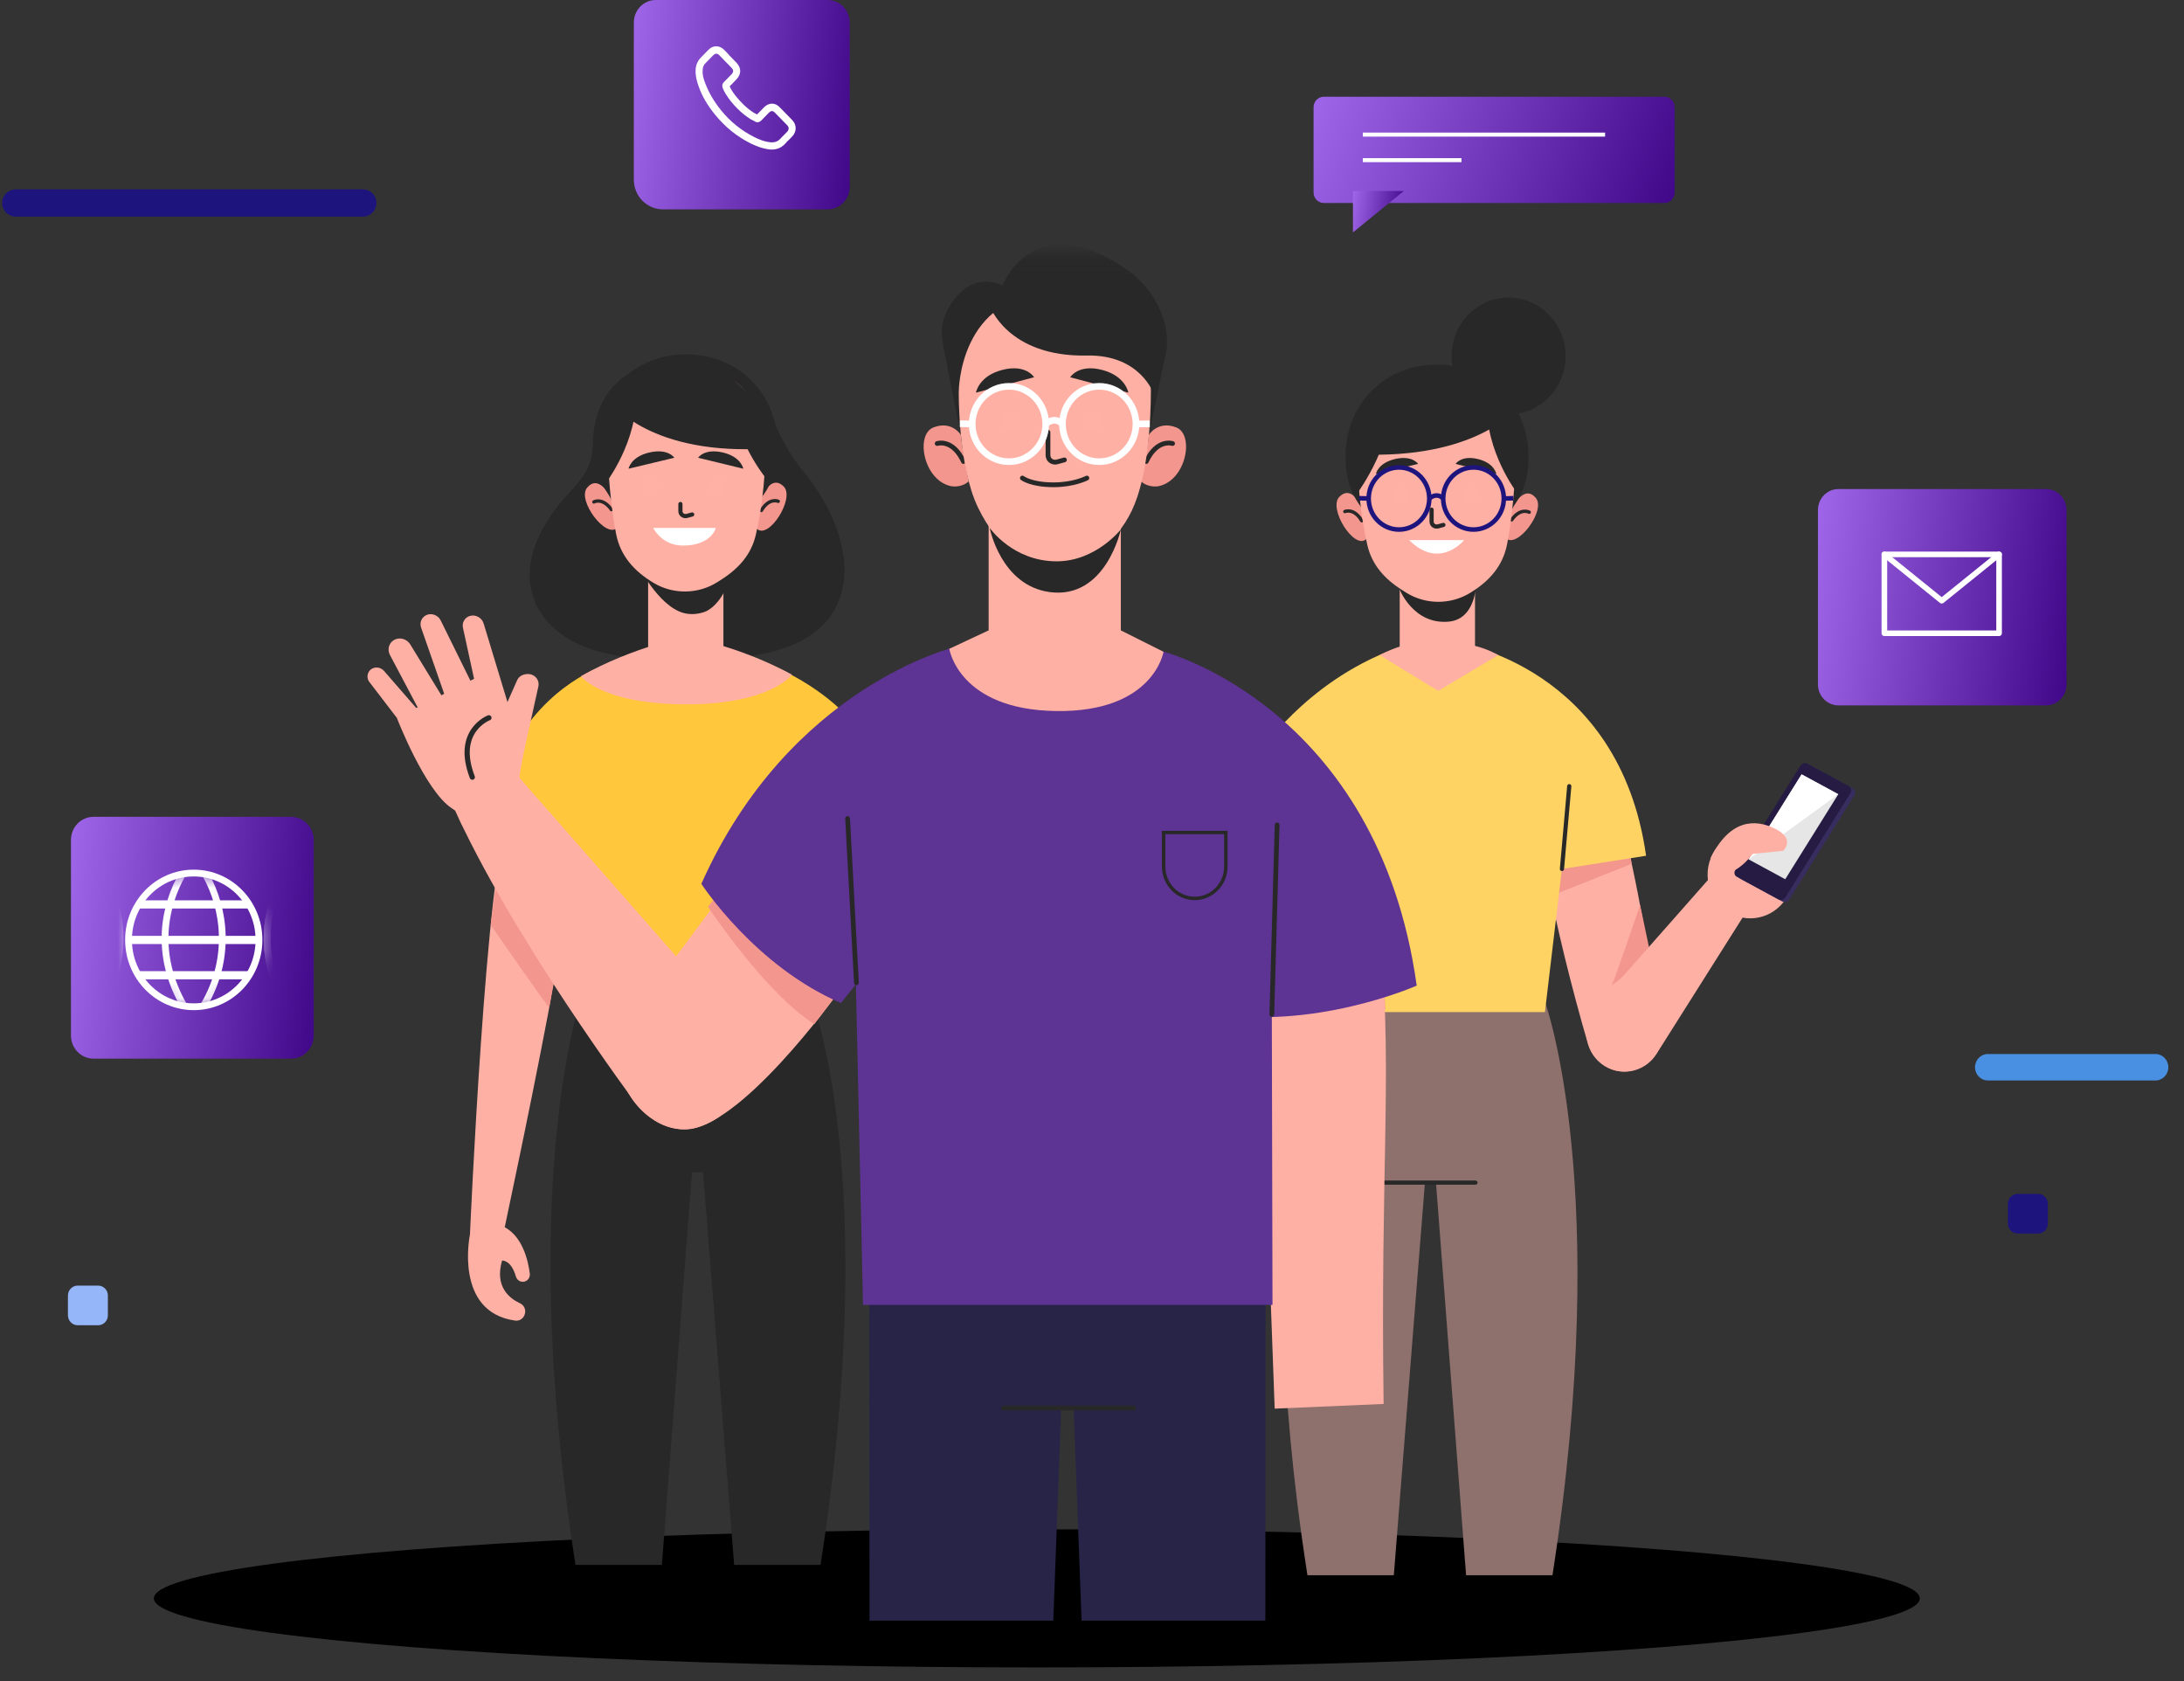 <svg width="139" height="107" viewBox="0 0 139 107" fill="none" xmlns="http://www.w3.org/2000/svg">
<rect x="0" y="0" width="139" height="107" fill="#333333" stroke="none"/>
<ellipse cx="65.989" cy="101.716" rx="56.196" ry="4.395" fill="black"/>
<path d="M117.007 44.889H130.219C130.939 44.889 131.524 44.291 131.524 43.553V32.457C131.524 31.719 130.939 31.121 130.219 31.121H117.007C116.287 31.121 115.703 31.719 115.703 32.457V43.553C115.703 44.291 116.287 44.889 117.007 44.889Z" fill="url(#paint0_linear_2020_146551)"/>
<path d="M127.231 40.298H121.046H119.93V35.281H127.231V36.535V40.298Z" stroke="white" stroke-width="0.357" stroke-linecap="round" stroke-linejoin="round"/>
<path d="M119.93 35.281L123.58 38.229L127.23 35.281" stroke="white" stroke-width="0.357" stroke-linecap="round" stroke-linejoin="round"/>
<path d="M18.527 67.369H5.954C5.159 67.369 4.516 66.71 4.516 65.896V53.454C4.516 52.64 5.159 51.98 5.954 51.98H18.527C19.321 51.98 19.965 52.64 19.965 53.454V65.896C19.965 66.71 19.321 67.369 18.527 67.369Z" fill="url(#paint1_linear_2020_146551)"/>
<path d="M16.483 59.812C16.483 62.162 14.624 64.067 12.331 64.067C10.038 64.067 8.18 62.162 8.18 59.812C8.18 57.463 10.038 55.559 12.331 55.559C14.624 55.559 16.483 57.463 16.483 59.812Z" stroke="white" stroke-width="0.433" stroke-miterlimit="10"/>
<path d="M8.828 57.555H15.855" stroke="white" stroke-width="0.52" stroke-miterlimit="10"/>
<path d="M8.18 59.816H16.441" stroke="white" stroke-width="0.52" stroke-miterlimit="10"/>
<path d="M8.809 62.062H15.85" stroke="white" stroke-width="0.52" stroke-miterlimit="10"/>
<mask id="mask0_2020_146551" style="mask-type:alpha" maskUnits="userSpaceOnUse" x="8" y="55" width="9" height="10">
<path d="M16.478 59.813C16.478 62.161 14.619 64.066 12.328 64.066C10.034 64.066 8.176 62.161 8.176 59.813C8.176 57.463 10.034 55.559 12.328 55.559C14.619 55.559 16.478 57.463 16.478 59.813Z" fill="#FF0000"/>
</mask>
<g mask="url(#mask0_2020_146551)">
<path d="M18.116 55.625C17 57.561 16.255 60.676 18.239 64.07" stroke="white" stroke-width="0.433" stroke-miterlimit="10"/>
<path d="M18.116 55.625C17 57.561 16.255 60.676 18.239 64.07" stroke="white" stroke-width="0.433" stroke-miterlimit="10"/>
<path d="M11.616 55.625C10.501 57.561 9.755 60.676 11.739 64.07" stroke="white" stroke-width="0.433" stroke-miterlimit="10"/>
</g>
<mask id="mask1_2020_146551" style="mask-type:alpha" maskUnits="userSpaceOnUse" x="8" y="55" width="9" height="10">
<path d="M16.478 59.813C16.478 62.161 14.619 64.066 12.328 64.066C10.034 64.066 8.176 62.161 8.176 59.813C8.176 57.463 10.034 55.559 12.328 55.559C14.619 55.559 16.478 57.463 16.478 59.813Z" fill="#FF0000"/>
</mask>
<g mask="url(#mask1_2020_146551)">
<path d="M13.086 55.66C14.314 57.825 14.72 61.015 12.973 63.972" stroke="white" stroke-width="0.431" stroke-miterlimit="10"/>
<path d="M6.578 55.66C7.806 57.825 8.212 61.015 6.465 63.972" stroke="white" stroke-width="0.431" stroke-miterlimit="10"/>
</g>
<path d="M137.181 68.758H126.521C126.067 68.758 125.699 68.381 125.699 67.916C125.699 67.451 126.067 67.074 126.521 67.074H137.181C137.634 67.074 138.002 67.451 138.002 67.916C138.002 68.381 137.634 68.758 137.181 68.758Z" fill="#4A90E2"/>
<path d="M129.715 78.5H128.413C128.07 78.5 127.793 78.215 127.793 77.864V76.611C127.793 76.261 128.07 75.977 128.413 75.977H129.715C130.057 75.977 130.335 76.261 130.335 76.611V77.864C130.335 78.215 130.057 78.5 129.715 78.5Z" fill="#1E147E"/>
<path d="M6.246 84.335H4.944C4.602 84.335 4.324 84.051 4.324 83.701V82.448C4.324 82.097 4.602 81.812 4.944 81.812H6.246C6.589 81.812 6.866 82.097 6.866 82.448V83.701C6.866 84.051 6.589 84.335 6.246 84.335Z" fill="#96B6FA"/>
<path d="M105.931 12.916H84.254C83.894 12.916 83.602 12.617 83.602 12.248V6.824C83.602 6.455 83.894 6.156 84.254 6.156H105.931C106.292 6.156 106.584 6.455 106.584 6.824V12.248C106.584 12.617 106.292 12.916 105.931 12.916Z" fill="url(#paint2_linear_2020_146551)"/>
<path d="M86.738 8.566H102.155H86.738Z" fill="url(#paint3_linear_2020_146551)"/>
<path d="M86.738 8.566H102.155" stroke="white" stroke-width="0.256" stroke-miterlimit="10"/>
<path d="M86.738 10.191H93.017H86.738Z" fill="url(#paint4_linear_2020_146551)"/>
<path d="M86.738 10.191H93.017" stroke="white" stroke-width="0.256" stroke-miterlimit="10"/>
<path d="M86.109 12.156V14.791L89.343 12.156H86.109Z" fill="url(#paint5_linear_2020_146551)"/>
<path d="M52.679 13.321H42.185C41.166 13.321 40.34 12.475 40.34 11.43V1.434C40.34 0.642 40.966 0 41.739 0H52.679C53.452 0 54.078 0.642 54.078 1.434V11.888C54.078 12.68 53.452 13.321 52.679 13.321Z" fill="url(#paint6_linear_2020_146551)"/>
<path d="M50.42 7.64L49.638 6.839C49.498 6.681 49.317 6.595 49.135 6.595C48.953 6.595 48.772 6.681 48.632 6.824L48.185 7.282L48.101 7.239C48.045 7.211 48.004 7.197 47.962 7.168C47.542 6.896 47.165 6.538 46.802 6.08C46.635 5.865 46.509 5.665 46.439 5.493C46.551 5.393 46.649 5.278 46.746 5.178C46.788 5.135 46.83 5.092 46.872 5.05C47.026 4.892 47.109 4.706 47.109 4.52C47.109 4.334 47.026 4.148 46.872 3.99L46.481 3.589C46.439 3.547 46.397 3.503 46.355 3.446C46.272 3.36 46.174 3.26 46.09 3.174C45.95 3.031 45.769 2.945 45.587 2.945C45.405 2.945 45.237 3.017 45.084 3.174L44.595 3.675C44.414 3.861 44.302 4.105 44.274 4.377C44.246 4.806 44.358 5.207 44.455 5.465C44.679 6.123 45.028 6.71 45.545 7.34C46.173 8.098 46.914 8.7 47.78 9.129C48.101 9.286 48.548 9.472 49.037 9.515H49.135C49.47 9.515 49.75 9.387 49.973 9.143L49.987 9.129C50.057 9.043 50.141 8.957 50.239 8.871C50.294 8.814 50.364 8.742 50.42 8.685C50.713 8.37 50.713 7.941 50.42 7.64ZM50.099 8.384C50.043 8.442 49.987 8.499 49.931 8.556C49.833 8.642 49.75 8.742 49.652 8.843C49.512 8.986 49.358 9.057 49.149 9.057H49.079C48.66 9.029 48.269 8.857 47.99 8.714C47.193 8.313 46.495 7.755 45.908 7.039C45.433 6.452 45.112 5.894 44.888 5.307C44.749 4.963 44.693 4.692 44.721 4.42C44.735 4.262 44.791 4.119 44.916 4.005L45.392 3.518C45.433 3.475 45.503 3.418 45.587 3.418C45.671 3.418 45.726 3.461 45.782 3.518C45.866 3.604 45.95 3.689 46.034 3.775C46.076 3.818 46.117 3.876 46.173 3.919L46.565 4.32C46.606 4.362 46.662 4.448 46.662 4.52C46.662 4.606 46.606 4.677 46.565 4.72L46.439 4.849C46.313 4.978 46.202 5.092 46.09 5.207L46.076 5.221C45.936 5.364 45.964 5.493 45.992 5.579V5.593C46.09 5.851 46.244 6.08 46.453 6.366C46.844 6.867 47.263 7.254 47.724 7.554C47.78 7.597 47.85 7.626 47.906 7.654C47.962 7.683 48.004 7.698 48.046 7.726L48.059 7.741C48.199 7.812 48.339 7.783 48.45 7.669L48.939 7.168C48.981 7.125 49.051 7.068 49.135 7.068C49.205 7.068 49.275 7.125 49.316 7.168L50.099 7.969C50.225 8.098 50.225 8.241 50.099 8.384Z" fill="white"/>
<mask id="mask2_2020_146551" style="mask-type:alpha" maskUnits="userSpaceOnUse" x="10" y="16" width="111" height="89">
<path d="M120.881 16.082V104.227H10.418V16.082H120.881Z" fill="#4A90E2"/>
</mask>
<g mask="url(#mask2_2020_146551)">
<path d="M51.706 63.75L44.946 62.828L45.008 62.023L37.102 63.102C37.102 63.102 32.787 74.951 36.627 99.586H42.125L44.042 74.607H44.745L46.724 99.586H52.223C56.063 74.951 51.706 63.75 51.706 63.75Z" fill="#282828"/>
<path d="M51.167 30.05C50.252 28.947 49.519 27.66 48.897 25.855C48.228 23.917 46.04 24.704 46.04 24.704C46.04 24.704 44.217 22.301 41.472 23.138C38.728 23.975 37.775 25.976 37.719 28.355C37.663 30.734 35.837 31.106 34.431 33.858C31.949 38.716 36.128 42.808 43.736 41.673L43.746 41.597C44.495 41.83 45.413 41.932 46.534 41.864C55.673 41.308 54.791 34.42 51.167 30.05Z" fill="#282828"/>
<path d="M48.178 33.656C48.929 34.354 50.609 31.706 49.883 30.963C49.157 30.219 48.603 31.386 48.603 31.386L48.279 32.176L48.035 33.247L47.977 33.527L48.178 33.656Z" fill="#F3968E"/>
<path d="M49.531 31.902C49.531 31.902 48.962 31.64 48.457 32.484" stroke="#282828" stroke-width="0.215" stroke-linecap="round" stroke-linejoin="round"/>
<path d="M39.286 33.573C38.595 34.334 36.703 31.841 37.365 31.037C38.027 30.234 38.675 31.348 38.675 31.348L39.063 32.108L39.395 33.153L39.476 33.427L39.286 33.573Z" fill="#F3968E"/>
<path d="M37.797 31.942C37.797 31.942 38.342 31.632 38.915 32.43" stroke="#282828" stroke-width="0.215" stroke-linecap="round" stroke-linejoin="round"/>
<path d="M49.495 28.437C49.495 31.942 46.886 33.604 43.669 33.604C40.452 33.604 37.844 31.942 37.844 28.437C37.844 24.931 40.452 22.547 43.669 22.547C46.886 22.547 49.495 24.931 49.495 28.437Z" fill="#282828"/>
<path d="M46.042 42.617H41.25V36.258H46.042V42.617Z" fill="#FFB0A4"/>
<path d="M40.547 35.859C40.547 35.859 41.881 38.587 43.522 39.013C43.96 39.127 44.429 39.088 44.852 38.935C45.469 38.71 46.252 37.767 46.386 36.722L46.447 36.126C46.447 36.126 43.527 37.755 40.547 35.859Z" fill="#282828"/>
<path d="M48.705 28.676C48.705 30.828 48.408 32.685 48.111 34.003C47.822 35.293 47.005 36.195 45.852 36.921L45.642 37.053C44.422 37.821 42.846 37.839 41.607 37.099C40.358 36.352 39.482 35.368 39.213 33.984C38.724 31.465 38.67 28.676 38.67 28.676C38.67 28.676 38.204 23.244 43.616 23.349C49.027 23.455 48.705 28.676 48.705 28.676Z" fill="#FFB0A4"/>
<path d="M43.305 32.074V32.521C43.305 32.565 43.313 32.608 43.328 32.647C43.389 32.8 43.562 32.873 43.718 32.831L44.054 32.74" stroke="#282828" stroke-width="0.266" stroke-linecap="round" stroke-linejoin="round"/>
<path d="M44.43 29.13L47.309 29.828C47.309 29.828 47.178 29.07 46 28.794C44.822 28.519 44.43 29.13 44.43 29.13Z" fill="#282828"/>
<path d="M42.92 29.13L40.004 29.828C40.004 29.828 40.136 29.07 41.329 28.794C42.522 28.519 42.92 29.13 42.92 29.13Z" fill="#282828"/>
<path d="M41.578 33.598H45.559C45.559 33.598 45.278 34.718 43.473 34.718C42.098 34.718 41.578 33.598 41.578 33.598Z" fill="white"/>
<path d="M38.737 30.479C38.737 30.479 40.901 27.482 40.401 24.445C40.401 24.445 38.796 25.274 38.377 27.411C37.959 29.548 38.737 30.479 38.737 30.479Z" fill="#282828"/>
<path d="M48.705 30.38C48.705 30.38 46.191 27.279 46.691 24.242C46.691 24.242 48.434 25.274 48.852 27.411C49.27 29.549 48.705 30.38 48.705 30.38Z" fill="#282828"/>
<path d="M38.918 25.645C38.918 25.645 41.4 29.064 49.001 28.531C49.001 28.531 48.133 23.654 44.45 23.167C44.45 23.167 40.196 22.647 38.918 25.645Z" fill="#282828"/>
<path d="M31.99 78.79C31.879 78.968 38.316 50.092 36.405 50.528C36.231 50.568 32.884 50.887 32.386 51.923C30.944 54.927 29.91 78.571 29.91 78.571L31.99 78.79Z" fill="#FFB0A4"/>
<path d="M29.909 78.568C29.909 78.568 28.872 83.501 32.794 84.04C33.052 84.076 33.302 83.919 33.387 83.667L33.398 83.633C33.492 83.355 33.356 83.056 33.093 82.936C32.454 82.642 31.462 81.902 31.954 80.221C31.954 80.221 32.521 80.15 32.834 81.234C32.914 81.513 33.22 81.652 33.473 81.522C33.646 81.432 33.743 81.242 33.719 81.045C33.625 80.286 33.252 78.459 31.823 77.969L29.909 78.568Z" fill="#FFB0A4"/>
<path d="M31.23 58.862C31.23 58.862 34.939 64.214 34.959 64.11C34.978 64.007 36.58 54.46 36.58 54.46L31.89 53.961L31.23 58.862Z" fill="#F3968E"/>
<path d="M41.53 41.568C41.688 41.567 32.364 41.739 30.66 53.803L36.019 54.644L37.099 63.752H52.048L55.015 46.924C55.015 46.924 52.906 43.278 46.756 41.492L41.53 41.568Z" fill="#FFC83C"/>
<path d="M36.973 43.03C36.973 43.03 38.29 44.822 43.689 44.822C49.038 44.822 50.406 42.936 50.406 42.936C50.406 42.936 47.253 41.131 43.594 40.547C43.594 40.547 40.327 41.143 36.973 43.03Z" fill="#FFB0A4"/>
<path d="M41.86 31.034C41.86 31.29 41.657 31.497 41.407 31.497C41.156 31.497 40.953 31.29 40.953 31.034C40.953 30.778 41.156 30.57 41.407 30.57C41.657 30.57 41.86 30.778 41.86 31.034Z" fill="#282828"/>
<path d="M41.904 31.033C41.904 31.315 41.681 31.543 41.405 31.543C41.13 31.543 40.906 31.315 40.906 31.033C40.906 30.752 41.13 30.523 41.405 30.523C41.681 30.523 41.904 30.752 41.904 31.033Z" fill="#FFB1A5"/>
<path d="M46.153 31.034C46.153 31.29 45.95 31.497 45.7 31.497C45.449 31.497 45.246 31.29 45.246 31.034C45.246 30.778 45.449 30.57 45.7 30.57C45.95 30.57 46.153 30.778 46.153 31.034Z" fill="#282828"/>
<path d="M46.201 31.033C46.201 31.315 45.978 31.543 45.702 31.543C45.426 31.543 45.203 31.315 45.203 31.033C45.203 30.752 45.426 30.523 45.702 30.523C45.978 30.523 46.201 30.752 46.201 31.033Z" fill="#FFB1A5"/>
<path d="M102.947 51.948C102.27 50.842 98.471 50.881 98.27 50.857C97.243 50.733 98.929 59.109 101.065 66.43C101.475 67.834 102.982 68.565 104.298 67.993C104.313 67.987 104.327 67.98 104.341 67.974C105.382 67.522 105.975 66.389 105.765 65.251C104.749 59.727 103.729 53.227 102.947 51.948Z" fill="#FFB0A4"/>
<path d="M103.849 54.971L98.998 56.9L98.543 54.542L103.566 53.258L103.849 54.971Z" fill="#F3968E"/>
<path d="M105.041 60.71C105.041 60.71 102.472 62.846 102.582 62.701C102.691 62.555 104.384 57.59 104.384 57.59L105.041 60.71Z" fill="#F3968E"/>
<path d="M108.829 55.856L101.599 64.052C100.65 65.128 100.8 66.805 101.924 67.687C103.046 68.567 104.662 68.28 105.43 67.065L111.681 57.166L108.829 55.856Z" fill="#FFB0A4"/>
<path d="M110.364 58.232C108.976 57.647 108.314 56.02 108.884 54.598C109.455 53.176 111.043 52.497 112.431 53.081C113.819 53.666 114.481 55.293 113.911 56.715C113.34 58.138 111.752 58.816 110.364 58.232Z" fill="#FFB0A4"/>
<path d="M115.276 48.737L117.933 50.178C118.08 50.258 118.122 50.449 118.026 50.603L113.883 57.239C113.786 57.393 113.588 57.454 113.44 57.373L110.783 55.933C110.635 55.852 110.594 55.662 110.69 55.508L114.833 48.872C114.93 48.718 115.128 48.657 115.276 48.737Z" fill="#372E5F"/>
<path d="M115.026 48.597L117.683 50.038C117.831 50.118 117.872 50.308 117.776 50.463L113.633 57.098C113.536 57.253 113.338 57.313 113.19 57.233L110.533 55.792C110.385 55.712 110.344 55.521 110.441 55.367L114.584 48.731C114.68 48.577 114.878 48.517 115.026 48.597Z" fill="#251B43"/>
<path d="M114.663 49.278L116.997 50.544L113.621 55.952L111.286 54.686L114.663 49.278Z" fill="#E6E6E6"/>
<path d="M116.998 50.544L111.287 54.686L114.663 49.278L116.998 50.544Z" fill="white"/>
<path d="M113.018 52.759C111.744 52.102 110.109 52.099 108.875 54.599L109.79 55.566C110.609 55.508 111.33 54.632 111.551 54.337L113.489 54.146C113.489 54.146 114.291 53.417 113.018 52.759Z" fill="#FFB0A4"/>
<path d="M98.332 63.758L90.426 62.68L90.488 63.484L83.728 64.406C83.728 64.406 79.371 75.608 83.211 100.242H88.71L90.689 75.263H91.392L93.308 100.242H98.807C102.647 75.608 98.332 63.758 98.332 63.758Z" fill="#8E706C"/>
<path d="M88.168 75.258H93.905" stroke="#282828" stroke-width="0.267" stroke-linecap="round" stroke-linejoin="round"/>
<path d="M92.893 40.93C92.735 40.929 103.061 42.394 104.765 54.458L99.407 55.3L98.327 64.407H83.378L80.41 47.58C80.41 47.58 83.722 42.716 89.871 40.93H92.893Z" fill="#FED364"/>
<path d="M99.41 55.299L99.875 50.031" stroke="#282828" stroke-width="0.267" stroke-linecap="round" stroke-linejoin="round"/>
<path d="M93.877 41.1V36.91H89.084V41.15C88.839 41.225 88.431 41.376 87.797 41.685L91.534 43.966L95.356 41.685C95.356 41.685 94.749 41.323 93.877 41.1Z" fill="#FFB0A4"/>
<path d="M89.039 37.42C89.039 37.42 89.9 39.762 92.197 39.56C94.309 39.374 93.973 36.129 93.973 36.129L89.039 37.42Z" fill="#282828"/>
<path d="M86.946 34.312C86.194 35.011 84.515 32.362 85.241 31.619C85.966 30.875 86.52 32.042 86.52 32.042L86.844 32.832L87.088 33.903L87.147 34.183L86.946 34.312Z" fill="#F3968E"/>
<path d="M85.594 32.554C85.594 32.554 86.162 32.292 86.667 33.137" stroke="#282828" stroke-width="0.215" stroke-linecap="round" stroke-linejoin="round"/>
<path d="M95.83 34.23C96.521 34.99 98.413 32.498 97.751 31.694C97.09 30.89 96.442 32.004 96.442 32.004L96.054 32.764L95.722 33.809L95.641 34.084L95.83 34.23Z" fill="#F3968E"/>
<path d="M97.325 32.595C97.325 32.595 96.78 32.284 96.207 33.082" stroke="#282828" stroke-width="0.215" stroke-linecap="round" stroke-linejoin="round"/>
<path d="M85.633 29.089C85.633 32.594 88.241 34.257 91.458 34.257C94.676 34.257 97.284 32.594 97.284 29.089C97.284 25.584 94.676 23.199 91.458 23.199C88.241 23.199 85.633 25.584 85.633 29.089Z" fill="#282828"/>
<path d="M86.425 29.332C86.425 31.484 86.722 33.341 87.018 34.659C87.308 35.949 88.124 36.851 89.278 37.577L89.487 37.709C90.708 38.477 92.284 38.495 93.523 37.755C94.773 37.009 95.647 36.024 95.917 34.64C96.406 32.121 96.46 29.332 96.46 29.332C96.46 29.332 96.926 23.9 91.514 24.005C86.103 24.111 86.425 29.332 86.425 29.332Z" fill="#FFB0A4"/>
<path d="M91.113 32.434V33.185C91.113 33.23 91.121 33.273 91.137 33.312C91.197 33.465 91.37 33.539 91.526 33.496L91.863 33.405" stroke="#282828" stroke-width="0.267" stroke-linecap="round" stroke-linejoin="round"/>
<path d="M90.256 29.521L87.566 30.167C87.566 30.167 87.689 29.465 88.789 29.211C89.889 28.956 90.256 29.521 90.256 29.521Z" fill="#282828"/>
<path d="M92.641 29.521L95.237 30.167C95.237 30.167 95.119 29.465 94.057 29.211C92.995 28.956 92.641 29.521 92.641 29.521Z" fill="#282828"/>
<path d="M89.684 34.371H93.181C93.181 34.371 91.631 36.303 89.684 34.371Z" fill="white"/>
<path d="M90.967 31.723C90.967 32.814 90.104 33.699 89.038 33.699C87.973 33.699 87.109 32.814 87.109 31.723C87.109 30.631 87.973 29.746 89.038 29.746C90.104 29.746 90.967 30.631 90.967 31.723Z" stroke="#1E147E" stroke-width="0.291" stroke-miterlimit="10"/>
<path d="M95.709 31.723C95.709 32.814 94.846 33.699 93.781 33.699C92.715 33.699 91.852 32.814 91.852 31.723C91.852 30.631 92.715 29.746 93.781 29.746C94.846 29.746 95.709 30.631 95.709 31.723Z" stroke="#1E147E" stroke-width="0.291" stroke-miterlimit="10"/>
<path d="M90.969 31.726C90.969 31.726 91.425 31.288 91.849 31.726" stroke="#1E147E" stroke-width="0.291" stroke-miterlimit="10"/>
<path d="M87.112 31.722L86.504 31.707" stroke="#1E147E" stroke-width="0.291" stroke-miterlimit="10"/>
<path d="M95.703 31.722L96.314 31.707" stroke="#1E147E" stroke-width="0.291" stroke-miterlimit="10"/>
<path d="M96.392 31.135C96.392 31.135 94.228 28.138 94.727 25.102C94.727 25.102 96.333 25.93 96.751 28.067C97.17 30.204 96.392 31.135 96.392 31.135Z" fill="#282828"/>
<path d="M86.418 31.339C86.418 31.339 88.932 27.935 88.433 24.898C88.433 24.898 86.689 25.93 86.271 28.068C85.853 30.205 86.418 31.339 86.418 31.339Z" fill="#282828"/>
<path d="M96.203 26.293C96.203 26.293 93.425 29.41 85.824 28.876C85.824 28.876 86.988 24.303 90.672 23.816C90.672 23.816 94.925 23.295 96.203 26.293Z" fill="#282828"/>
<path d="M99.641 22.656C99.641 24.71 98.016 26.375 96.012 26.375C94.008 26.375 92.383 24.71 92.383 22.656C92.383 20.602 94.008 18.938 96.012 18.938C98.016 18.938 99.641 20.602 99.641 22.656Z" fill="#282828"/>
<path d="M89.688 31.538C89.688 31.794 89.485 32.001 89.235 32.001C88.984 32.001 88.781 31.794 88.781 31.538C88.781 31.282 88.984 31.074 89.235 31.074C89.485 31.074 89.688 31.282 89.688 31.538Z" fill="#282828"/>
<path d="M89.732 31.537C89.732 31.819 89.509 32.047 89.233 32.047C88.958 32.047 88.734 31.819 88.734 31.537C88.734 31.256 88.958 31.027 89.233 31.027C89.509 31.027 89.732 31.256 89.732 31.537Z" fill="#FFB1A5"/>
<path d="M93.981 31.538C93.981 31.794 93.778 32.001 93.528 32.001C93.277 32.001 93.074 31.794 93.074 31.538C93.074 31.282 93.277 31.074 93.528 31.074C93.778 31.074 93.981 31.282 93.981 31.538Z" fill="#282828"/>
<path d="M94.029 31.537C94.029 31.819 93.806 32.047 93.53 32.047C93.254 32.047 93.031 31.819 93.031 31.537C93.031 31.256 93.254 31.027 93.53 31.027C93.806 31.027 94.029 31.256 94.029 31.537Z" fill="#FFB1A5"/>
<path d="M80.936 66.61C80.936 66.61 85.23 66.207 88.165 64.223L88.088 62.477L80.934 63.475L80.936 66.61Z" fill="#F3968E"/>
<path d="M32.861 49.274L43.37 61.242C43.37 61.242 49.493 67.463 45.795 71.056C42.678 73.24 40.528 70.3 40.528 70.3C40.528 70.3 32.491 59.548 28.776 51.161C28.776 51.161 28.555 49.963 30.361 49.121C32.182 48.273 32.861 49.274 32.861 49.274Z" fill="#FFB0A4"/>
<path d="M33.831 51.244C33.87 52.58 32.844 53.697 31.54 53.737C30.235 53.777 29.145 52.726 29.106 51.389C29.067 50.052 30.093 48.936 31.397 48.896C32.702 48.856 33.791 49.907 33.831 51.244Z" fill="#FFB0A4"/>
<path d="M33.063 49.651C33.063 49.651 33.381 51.215 31.707 51.903C30.181 52.531 29.22 51.745 28.746 51.431C27.039 50.3 25.258 45.686 25.258 45.686C25.258 45.686 31.632 42.423 31.58 42.53C31.528 42.637 33.063 49.651 33.063 49.651Z" fill="#FFB0A4"/>
<path d="M33.063 49.648C32.964 49.289 33.944 45.196 34.268 43.666C34.346 43.297 34.066 42.931 33.681 42.897C33.43 42.875 33.043 42.947 32.895 43.328L31.525 46.418L33.063 49.648Z" fill="#FFB0A4"/>
<path d="M32.514 45.394L30.786 39.692C30.679 39.312 30.272 39.085 29.901 39.199C29.579 39.297 29.392 39.619 29.465 39.952L30.399 44.235L32.514 45.394Z" fill="#FFB0A4"/>
<path d="M30.024 43.49L28.055 39.496C27.89 39.146 27.47 38.987 27.129 39.145C26.833 39.282 26.693 39.617 26.799 39.934L28.433 44.617L30.024 43.49Z" fill="#FFB0A4"/>
<path d="M28.486 44.891L26.113 41.014C25.895 40.653 25.429 40.525 25.078 40.727C24.747 40.918 24.635 41.335 24.82 41.684L26.772 45.376L28.486 44.891Z" fill="#FFB0A4"/>
<path d="M25.26 45.686L23.468 43.346C23.311 43.065 23.396 42.722 23.662 42.562C23.916 42.409 24.256 42.472 24.454 42.71L26.769 45.375L25.26 45.686Z" fill="#FFB0A4"/>
<path d="M31.116 45.679C31.116 45.679 28.918 46.497 30.06 49.458" stroke="#282828" stroke-width="0.332" stroke-linecap="round" stroke-linejoin="round"/>
<path d="M41.092 63.562C39.187 65.888 38.755 68.821 41.002 70.8C41.81 71.512 43.05 72.084 44.188 71.801C47.983 70.856 53.803 62.538 53.803 62.538L52.319 48.334L42.166 62.028L41.092 63.562Z" fill="#FFB0A4"/>
<path d="M45.064 57.711C45.064 57.711 48.731 63.242 51.829 65.172L53.813 62.544L45.979 56.478L45.064 57.711Z" fill="#F3968E"/>
<path d="M60.838 41.16C60.838 41.16 50.256 43.626 44.637 56.245C44.637 56.245 48.055 61.501 53.525 63.83L57.175 59.23L60.838 41.16Z" fill="#5D3393"/>
<path d="M55.328 81.242L55.34 103.133H67.037L67.849 81.242H55.328Z" fill="#272448"/>
<path d="M68.023 81.242L68.836 103.133H80.533L80.545 81.242H68.023Z" fill="#272448"/>
<path d="M74.198 89.601H62.188V81.242H74.198V89.601Z" fill="#272448"/>
<path d="M63.871 89.602H72.155" stroke="#282828" stroke-width="0.303" stroke-linecap="round" stroke-linejoin="round"/>
<path d="M87.889 60.25C88.609 68.403 87.85 74.343 88.06 89.344L81.127 89.642L80.094 61.562L87.889 60.25Z" fill="#FFB0A4"/>
<path d="M74.059 41.473C74.059 41.473 87.695 44.987 90.166 62.723C90.166 62.723 83.492 65.688 76.803 64.412L78.308 58.48L74.059 41.473Z" fill="#5D3393"/>
<path d="M60.845 41.129C56.71 43.303 54.109 46.186 54.109 46.186L54.925 83.041H80.988L80.903 46.376C80.903 46.376 77.618 43.082 74.057 41.476C71.034 40.112 63.785 39.584 60.845 41.129Z" fill="#5D3393"/>
<path d="M76.038 57.173C74.945 57.173 74.059 56.265 74.059 55.145V52.98H78.018V55.145C78.018 56.265 77.132 57.173 76.038 57.173Z" stroke="#282828" stroke-width="0.217" stroke-miterlimit="10"/>
<path d="M80.945 64.552L81.283 52.496" stroke="#282828" stroke-width="0.303" stroke-linecap="round" stroke-linejoin="round"/>
<path d="M54.508 62.541L53.945 52.09" stroke="#282828" stroke-width="0.303" stroke-linecap="round" stroke-linejoin="round"/>
<path d="M61.148 27.663L60.061 22.155C60 21.707 59.83 21.015 60.038 20.364C60.382 19.288 61.647 17.221 63.808 18.167L64.276 20.348C64.276 20.348 62.031 20.812 61.131 23.821L61.148 27.663Z" fill="#282828"/>
<path d="M63.654 19.309C63.614 20.032 62.991 23.199 60.799 24.352C60.799 24.352 58.88 20.134 63.654 19.309Z" fill="#282828"/>
<path d="M71.336 40.117V30.766H62.922V40.117L60.418 41.287C60.418 41.287 61.005 45.163 67.217 45.249C73.429 45.335 74.053 41.478 74.053 41.478L71.336 40.117Z" fill="#FFB0A4"/>
<path d="M63.805 18.171C63.805 18.171 65.349 13.998 70.11 16.216C72.992 17.559 73.799 19.36 74.142 20.636C74.257 21.06 74.302 21.727 74.271 22.124L73.119 27.667L68.623 19.998L64.272 20.352L63.805 18.171Z" fill="#282828"/>
<path d="M73.124 27.67C73.124 27.67 73.692 26.745 74.862 27.2C76.032 27.655 75.502 30.566 73.747 30.937C73.747 30.937 73.118 31.078 72.625 30.636C72.625 30.636 73.057 28.486 73.124 27.67Z" fill="#F3968E"/>
<path d="M74.629 28.224C74.629 28.224 73.649 27.889 72.953 29.368" stroke="#282828" stroke-width="0.303" stroke-linecap="round" stroke-linejoin="round"/>
<path d="M61.147 27.67C61.147 27.67 60.58 26.745 59.41 27.2C58.24 27.655 58.77 30.566 60.524 30.937C60.524 30.937 61.153 31.078 61.647 30.636C61.647 30.636 61.215 28.486 61.147 27.67Z" fill="#F3968E"/>
<path d="M59.645 28.224C59.645 28.224 60.624 27.889 61.32 29.368" stroke="#282828" stroke-width="0.303" stroke-linecap="round" stroke-linejoin="round"/>
<path d="M73.247 24.901C73.248 26.656 73.08 30.328 72.027 32.508C71.038 34.554 69.403 35.655 67.259 35.721C65.116 35.786 63.519 34.94 62.239 32.284C60.959 29.628 61.02 24.934 61.02 24.934C61.02 24.934 61.02 18.664 67.067 18.664C73.436 18.664 73.247 24.901 73.247 24.901Z" fill="#FFB0A4"/>
<path d="M62.988 33.594C62.988 33.594 63.693 37.257 66.804 37.678C70.385 38.162 71.338 33.687 71.338 33.687C71.338 33.687 69.756 35.718 67.254 35.721C64.463 35.725 62.988 33.594 62.988 33.594Z" fill="#282828"/>
<path d="M66.699 27.508V28.959C66.699 29.021 66.711 29.081 66.732 29.136C66.816 29.351 67.058 29.454 67.276 29.394L67.745 29.266" stroke="#282828" stroke-width="0.303" stroke-linecap="round" stroke-linejoin="round"/>
<path d="M68.113 24.008L71.814 24.988C71.814 24.988 71.646 23.924 70.132 23.538C68.618 23.151 68.113 24.008 68.113 24.008Z" fill="#282828"/>
<path d="M65.815 24.008L62.113 24.988C62.113 24.988 62.282 23.924 63.796 23.538C65.31 23.151 65.815 24.008 65.815 24.008Z" fill="#282828"/>
<path d="M65.07 30.422C65.07 30.422 65.616 30.851 67.052 30.851C68.358 30.851 69.174 30.422 69.174 30.422" stroke="#282828" stroke-width="0.303" stroke-linecap="round" stroke-linejoin="round"/>
<path d="M66.554 26.983C66.554 28.307 65.506 29.38 64.214 29.38C62.922 29.38 61.875 28.307 61.875 26.983C61.875 25.659 62.922 24.586 64.214 24.586C65.506 24.586 66.554 25.659 66.554 26.983Z" stroke="white" stroke-width="0.423" stroke-miterlimit="10"/>
<path d="M72.3 26.983C72.3 28.307 71.252 29.38 69.96 29.38C68.668 29.38 67.621 28.307 67.621 26.983C67.621 25.659 68.668 24.586 69.96 24.586C71.252 24.586 72.3 25.659 72.3 26.983Z" stroke="white" stroke-width="0.423" stroke-miterlimit="10"/>
<path d="M66.547 26.982C66.547 26.982 67.101 26.452 67.615 26.982" stroke="white" stroke-width="0.423" stroke-miterlimit="10"/>
<path d="M61.874 26.981L61.09 26.961" stroke="white" stroke-width="0.423" stroke-miterlimit="10"/>
<path d="M72.305 26.983L73.18 26.969" stroke="white" stroke-width="0.423" stroke-miterlimit="10"/>
<path d="M62.988 19.456C62.988 19.456 64.112 22.727 69.181 22.626C72.625 22.558 73.448 25.112 73.448 25.112C73.448 25.112 72.849 19.402 72.692 19.456C72.534 19.51 67.45 18.066 67.45 18.066L62.988 19.456Z" fill="#282828"/>
<path d="M64.906 26.818C64.906 27.13 64.659 27.382 64.355 27.382C64.051 27.382 63.805 27.13 63.805 26.818C63.805 26.506 64.051 26.254 64.355 26.254C64.659 26.254 64.906 26.506 64.906 26.818Z" fill="#282828"/>
<path d="M64.965 26.812C64.965 27.154 64.694 27.433 64.359 27.433C64.025 27.433 63.754 27.154 63.754 26.812C63.754 26.469 64.025 26.191 64.359 26.191C64.694 26.191 64.965 26.469 64.965 26.812Z" fill="#FFB1A5"/>
<path d="M70.066 26.818C70.066 27.13 69.819 27.382 69.515 27.382C69.212 27.382 68.965 27.13 68.965 26.818C68.965 26.506 69.212 26.254 69.515 26.254C69.819 26.254 70.066 26.506 70.066 26.818Z" fill="#282828"/>
<path d="M70.125 26.812C70.125 27.154 69.854 27.433 69.52 27.433C69.185 27.433 68.914 27.154 68.914 26.812C68.914 26.469 69.185 26.191 69.52 26.191C69.854 26.191 70.125 26.469 70.125 26.812Z" fill="#FFB1A5"/>
</g>
<path d="M23.093 12.918H1" stroke="#1E147E" stroke-width="1.733" stroke-linecap="round"/>
<defs>
<linearGradient id="paint0_linear_2020_146551" x1="131.524" y1="44.889" x2="114.625" y2="42.755" gradientUnits="userSpaceOnUse">
<stop stop-color="#400789"/>
<stop offset="1" stop-color="#9E64E7"/>
</linearGradient>
<linearGradient id="paint1_linear_2020_146551" x1="19.965" y1="67.369" x2="3.401" y2="65.542" gradientUnits="userSpaceOnUse">
<stop stop-color="#400789"/>
<stop offset="1" stop-color="#9E64E7"/>
</linearGradient>
<linearGradient id="paint2_linear_2020_146551" x1="106.584" y1="12.916" x2="84.698" y2="4.74" gradientUnits="userSpaceOnUse">
<stop stop-color="#400789"/>
<stop offset="1" stop-color="#9E64E7"/>
</linearGradient>
<linearGradient id="paint3_linear_2020_146551" x1="102.155" y1="9.566" x2="97.832" y2="2.243" gradientUnits="userSpaceOnUse">
<stop stop-color="#400789"/>
<stop offset="1" stop-color="#9E64E7"/>
</linearGradient>
<linearGradient id="paint4_linear_2020_146551" x1="93.017" y1="11.191" x2="88.401" y2="8.006" gradientUnits="userSpaceOnUse">
<stop stop-color="#400789"/>
<stop offset="1" stop-color="#9E64E7"/>
</linearGradient>
<linearGradient id="paint5_linear_2020_146551" x1="89.343" y1="14.791" x2="85.897" y2="14.326" gradientUnits="userSpaceOnUse">
<stop stop-color="#400789"/>
<stop offset="1" stop-color="#9E64E7"/>
</linearGradient>
<linearGradient id="paint6_linear_2020_146551" x1="54.078" y1="13.321" x2="39.358" y2="11.653" gradientUnits="userSpaceOnUse">
<stop stop-color="#400789"/>
<stop offset="1" stop-color="#9E64E7"/>
</linearGradient>
</defs>
</svg>

